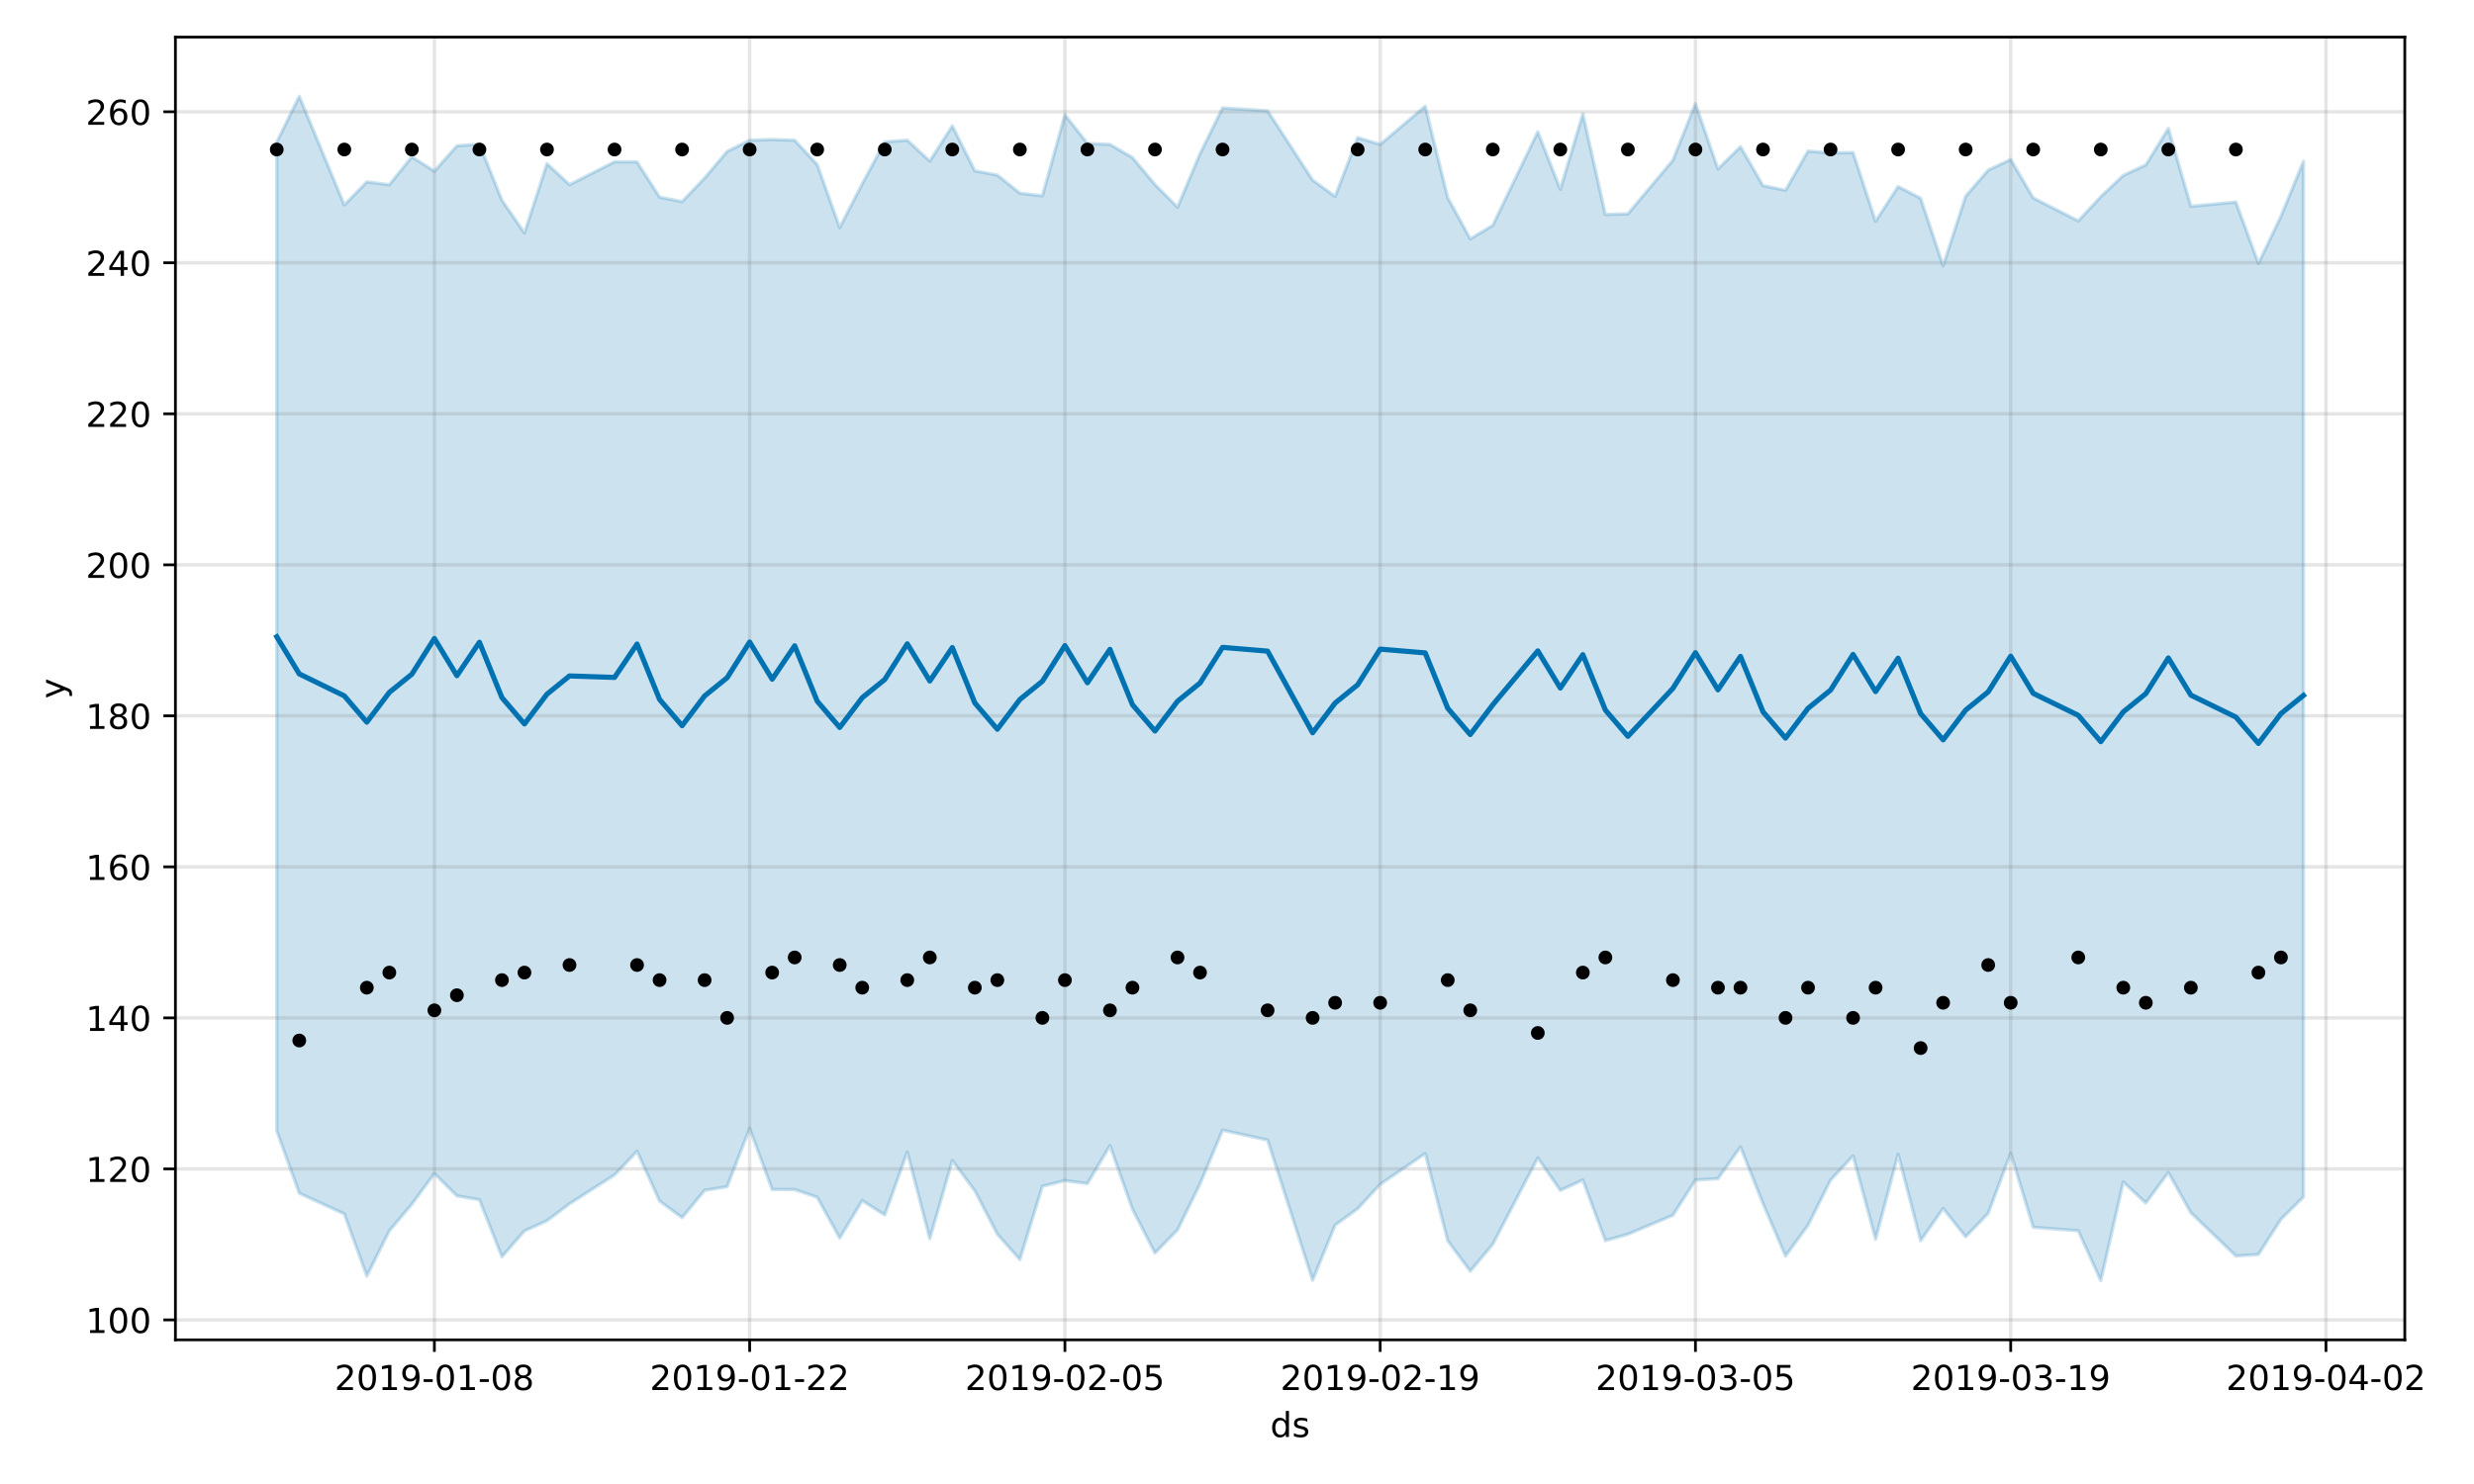 <?xml version="1.0" encoding="utf-8" standalone="no"?>
<!DOCTYPE svg PUBLIC "-//W3C//DTD SVG 1.1//EN"
  "http://www.w3.org/Graphics/SVG/1.1/DTD/svg11.dtd">
<!-- Created with matplotlib (https://matplotlib.org/) -->
<svg height="432pt" version="1.1" viewBox="0 0 720 432" width="720pt" xmlns="http://www.w3.org/2000/svg" xmlns:xlink="http://www.w3.org/1999/xlink">
 <defs>
  <style type="text/css">
*{stroke-linecap:butt;stroke-linejoin:round;}
  </style>
 </defs>
 <g id="figure_1">
  <g id="patch_1">
   <path d="M 0 432 
L 720 432 
L 720 0 
L 0 0 
z
" style="fill:#ffffff;"/>
  </g>
  <g id="axes_1">
   <g id="patch_2">
    <path d="M 51.05 390.04 
L 699.857 390.04 
L 699.857 10.8 
L 51.05 10.8 
z
" style="fill:#ffffff;"/>
   </g>
   <g id="PolyCollection_1">
    <defs>
     <path d="M 80.541 -390.641 
L 80.541 -102.803 
L 87.095 -84.658 
L 100.202 -78.623 
L 106.756 -60.528 
L 113.309 -73.702 
L 119.863 -81.449 
L 126.417 -90.37 
L 132.97 -83.873 
L 139.524 -82.747 
L 146.077 -66.158 
L 152.631 -73.667 
L 159.185 -76.629 
L 165.738 -81.561 
L 178.845 -89.969 
L 185.399 -96.844 
L 191.953 -82.375 
L 198.506 -77.54 
L 205.06 -85.462 
L 211.613 -86.569 
L 218.167 -103.483 
L 224.721 -85.734 
L 231.274 -85.709 
L 237.828 -83.469 
L 244.381 -71.597 
L 250.935 -82.499 
L 257.489 -78.311 
L 264.042 -96.609 
L 270.596 -71.414 
L 277.15 -94.155 
L 283.703 -85.35 
L 290.257 -72.716 
L 296.81 -65.33 
L 303.364 -86.668 
L 309.918 -88.326 
L 316.471 -87.445 
L 323.025 -98.489 
L 329.578 -79.998 
L 336.132 -67.236 
L 342.686 -73.939 
L 349.239 -87.339 
L 355.793 -102.994 
L 368.9 -100.112 
L 382.007 -59.305 
L 388.561 -75.367 
L 395.114 -80.135 
L 401.668 -87.234 
L 414.775 -96.192 
L 421.329 -70.81 
L 427.883 -61.948 
L 434.436 -69.784 
L 447.543 -94.928 
L 454.097 -85.472 
L 460.651 -88.485 
L 467.204 -70.843 
L 473.758 -72.716 
L 486.865 -78.226 
L 493.419 -88.477 
L 499.972 -88.88 
L 506.526 -98.119 
L 513.079 -81.637 
L 519.633 -66.368 
L 526.187 -75.327 
L 532.74 -88.47 
L 539.294 -95.516 
L 545.847 -71.268 
L 552.401 -95.993 
L 558.955 -70.818 
L 565.508 -80.202 
L 572.062 -71.965 
L 578.616 -78.771 
L 585.169 -96.246 
L 591.723 -74.73 
L 604.83 -73.71 
L 611.384 -59.198 
L 617.937 -87.899 
L 624.491 -81.811 
L 631.044 -90.676 
L 637.598 -78.981 
L 650.705 -66.374 
L 657.259 -66.819 
L 663.812 -77.059 
L 670.366 -83.543 
L 670.366 -385.055 
L 670.366 -385.055 
L 663.812 -369.011 
L 657.259 -355.306 
L 650.705 -373.175 
L 637.598 -371.942 
L 631.044 -394.609 
L 624.491 -383.984 
L 617.937 -380.942 
L 611.384 -374.743 
L 604.83 -367.703 
L 591.723 -374.376 
L 585.169 -385.583 
L 578.616 -382.464 
L 572.062 -374.904 
L 565.508 -354.641 
L 558.955 -374.275 
L 552.401 -377.694 
L 545.847 -367.583 
L 539.294 -387.589 
L 532.74 -387.457 
L 526.187 -388.028 
L 519.633 -376.602 
L 513.079 -377.968 
L 506.526 -389.298 
L 499.972 -382.816 
L 493.419 -401.828 
L 486.865 -385.368 
L 473.758 -369.754 
L 467.204 -369.57 
L 460.651 -398.824 
L 454.097 -376.898 
L 447.543 -393.615 
L 434.436 -366.404 
L 427.883 -362.462 
L 421.329 -374.459 
L 414.775 -401.092 
L 401.668 -389.95 
L 395.114 -391.936 
L 388.561 -374.808 
L 382.007 -379.576 
L 368.9 -399.747 
L 355.793 -400.583 
L 349.239 -387.254 
L 342.686 -371.694 
L 336.132 -378.271 
L 329.578 -386.135 
L 323.025 -389.955 
L 316.471 -390.23 
L 309.918 -398.588 
L 303.364 -374.995 
L 296.81 -375.765 
L 290.257 -381.026 
L 283.703 -382.272 
L 277.15 -395.335 
L 270.596 -385.119 
L 264.042 -391.181 
L 257.489 -390.698 
L 250.935 -378.473 
L 244.381 -365.768 
L 237.828 -384.085 
L 231.274 -391.182 
L 224.721 -391.391 
L 218.167 -391.161 
L 211.613 -387.914 
L 205.06 -380.169 
L 198.506 -373.312 
L 191.953 -374.606 
L 185.399 -384.873 
L 178.845 -384.892 
L 165.738 -378.234 
L 159.185 -384.366 
L 152.631 -364.192 
L 146.077 -373.709 
L 139.524 -390.063 
L 132.97 -389.549 
L 126.417 -382.153 
L 119.863 -386.359 
L 113.309 -378.224 
L 106.756 -379.053 
L 100.202 -372.335 
L 87.095 -403.962 
L 80.541 -390.641 
z
" id="m11a173ebfc" style="stroke:#0072b2;stroke-opacity:0.2;"/>
    </defs>
    <g clip-path="url(#p813fc8f70b)">
     <use style="fill:#0072b2;fill-opacity:0.2;stroke:#0072b2;stroke-opacity:0.2;" x="0" xlink:href="#m11a173ebfc" y="432"/>
    </g>
   </g>
   <g id="matplotlib.axis_1">
    <g id="xtick_1">
     <g id="line2d_1">
      <path clip-path="url(#p813fc8f70b)" d="M 126.417 390.04 
L 126.417 10.8 
" style="fill:none;stroke:#808080;stroke-linecap:square;stroke-opacity:0.2;"/>
     </g>
     <g id="line2d_2">
      <defs>
       <path d="M 0 0 
L 0 3.5 
" id="mfe7c4a1e45" style="stroke:#000000;stroke-width:0.8;"/>
      </defs>
      <g>
       <use style="stroke:#000000;stroke-width:0.8;" x="126.417" xlink:href="#mfe7c4a1e45" y="390.04"/>
      </g>
     </g>
     <g id="text_1">
      <!-- 2019-01-08 -->
      <defs>
       <path d="M 19.188 8.297 
L 53.609 8.297 
L 53.609 0 
L 7.328 0 
L 7.328 8.297 
Q 12.938 14.109 22.625 23.891 
Q 32.328 33.688 34.812 36.531 
Q 39.547 41.844 41.422 45.531 
Q 43.312 49.219 43.312 52.781 
Q 43.312 58.594 39.234 62.25 
Q 35.156 65.922 28.609 65.922 
Q 23.969 65.922 18.812 64.312 
Q 13.672 62.703 7.812 59.422 
L 7.812 69.391 
Q 13.766 71.781 18.938 73 
Q 24.125 74.219 28.422 74.219 
Q 39.75 74.219 46.484 68.547 
Q 53.219 62.891 53.219 53.422 
Q 53.219 48.922 51.531 44.891 
Q 49.859 40.875 45.406 35.406 
Q 44.188 33.984 37.641 27.219 
Q 31.109 20.453 19.188 8.297 
z
" id="DejaVuSans-50"/>
       <path d="M 31.781 66.406 
Q 24.172 66.406 20.328 58.906 
Q 16.5 51.422 16.5 36.375 
Q 16.5 21.391 20.328 13.891 
Q 24.172 6.391 31.781 6.391 
Q 39.453 6.391 43.281 13.891 
Q 47.125 21.391 47.125 36.375 
Q 47.125 51.422 43.281 58.906 
Q 39.453 66.406 31.781 66.406 
z
M 31.781 74.219 
Q 44.047 74.219 50.516 64.516 
Q 56.984 54.828 56.984 36.375 
Q 56.984 17.969 50.516 8.266 
Q 44.047 -1.422 31.781 -1.422 
Q 19.531 -1.422 13.062 8.266 
Q 6.594 17.969 6.594 36.375 
Q 6.594 54.828 13.062 64.516 
Q 19.531 74.219 31.781 74.219 
z
" id="DejaVuSans-48"/>
       <path d="M 12.406 8.297 
L 28.516 8.297 
L 28.516 63.922 
L 10.984 60.406 
L 10.984 69.391 
L 28.422 72.906 
L 38.281 72.906 
L 38.281 8.297 
L 54.391 8.297 
L 54.391 0 
L 12.406 0 
z
" id="DejaVuSans-49"/>
       <path d="M 10.984 1.516 
L 10.984 10.5 
Q 14.703 8.734 18.5 7.812 
Q 22.312 6.891 25.984 6.891 
Q 35.75 6.891 40.891 13.453 
Q 46.047 20.016 46.781 33.406 
Q 43.953 29.203 39.594 26.953 
Q 35.25 24.703 29.984 24.703 
Q 19.047 24.703 12.672 31.312 
Q 6.297 37.938 6.297 49.422 
Q 6.297 60.641 12.938 67.422 
Q 19.578 74.219 30.609 74.219 
Q 43.266 74.219 49.922 64.516 
Q 56.594 54.828 56.594 36.375 
Q 56.594 19.141 48.406 8.859 
Q 40.234 -1.422 26.422 -1.422 
Q 22.703 -1.422 18.891 -0.688 
Q 15.094 0.047 10.984 1.516 
z
M 30.609 32.422 
Q 37.25 32.422 41.125 36.953 
Q 45.016 41.5 45.016 49.422 
Q 45.016 57.281 41.125 61.844 
Q 37.25 66.406 30.609 66.406 
Q 23.969 66.406 20.094 61.844 
Q 16.219 57.281 16.219 49.422 
Q 16.219 41.5 20.094 36.953 
Q 23.969 32.422 30.609 32.422 
z
" id="DejaVuSans-57"/>
       <path d="M 4.891 31.391 
L 31.203 31.391 
L 31.203 23.391 
L 4.891 23.391 
z
" id="DejaVuSans-45"/>
       <path d="M 31.781 34.625 
Q 24.75 34.625 20.719 30.859 
Q 16.703 27.094 16.703 20.516 
Q 16.703 13.922 20.719 10.156 
Q 24.75 6.391 31.781 6.391 
Q 38.812 6.391 42.859 10.172 
Q 46.922 13.969 46.922 20.516 
Q 46.922 27.094 42.891 30.859 
Q 38.875 34.625 31.781 34.625 
z
M 21.922 38.812 
Q 15.578 40.375 12.031 44.719 
Q 8.5 49.078 8.5 55.328 
Q 8.5 64.062 14.719 69.141 
Q 20.953 74.219 31.781 74.219 
Q 42.672 74.219 48.875 69.141 
Q 55.078 64.062 55.078 55.328 
Q 55.078 49.078 51.531 44.719 
Q 48 40.375 41.703 38.812 
Q 48.828 37.156 52.797 32.312 
Q 56.781 27.484 56.781 20.516 
Q 56.781 9.906 50.312 4.234 
Q 43.844 -1.422 31.781 -1.422 
Q 19.734 -1.422 13.25 4.234 
Q 6.781 9.906 6.781 20.516 
Q 6.781 27.484 10.781 32.312 
Q 14.797 37.156 21.922 38.812 
z
M 18.312 54.391 
Q 18.312 48.734 21.844 45.562 
Q 25.391 42.391 31.781 42.391 
Q 38.141 42.391 41.719 45.562 
Q 45.312 48.734 45.312 54.391 
Q 45.312 60.062 41.719 63.234 
Q 38.141 66.406 31.781 66.406 
Q 25.391 66.406 21.844 63.234 
Q 18.312 60.062 18.312 54.391 
z
" id="DejaVuSans-56"/>
      </defs>
      <g transform="translate(97.359 404.638)scale(0.1 -0.1)">
       <use xlink:href="#DejaVuSans-50"/>
       <use x="63.623" xlink:href="#DejaVuSans-48"/>
       <use x="127.246" xlink:href="#DejaVuSans-49"/>
       <use x="190.869" xlink:href="#DejaVuSans-57"/>
       <use x="254.492" xlink:href="#DejaVuSans-45"/>
       <use x="290.576" xlink:href="#DejaVuSans-48"/>
       <use x="354.199" xlink:href="#DejaVuSans-49"/>
       <use x="417.822" xlink:href="#DejaVuSans-45"/>
       <use x="453.906" xlink:href="#DejaVuSans-48"/>
       <use x="517.529" xlink:href="#DejaVuSans-56"/>
      </g>
     </g>
    </g>
    <g id="xtick_2">
     <g id="line2d_3">
      <path clip-path="url(#p813fc8f70b)" d="M 218.167 390.04 
L 218.167 10.8 
" style="fill:none;stroke:#808080;stroke-linecap:square;stroke-opacity:0.2;"/>
     </g>
     <g id="line2d_4">
      <g>
       <use style="stroke:#000000;stroke-width:0.8;" x="218.167" xlink:href="#mfe7c4a1e45" y="390.04"/>
      </g>
     </g>
     <g id="text_2">
      <!-- 2019-01-22 -->
      <g transform="translate(189.109 404.638)scale(0.1 -0.1)">
       <use xlink:href="#DejaVuSans-50"/>
       <use x="63.623" xlink:href="#DejaVuSans-48"/>
       <use x="127.246" xlink:href="#DejaVuSans-49"/>
       <use x="190.869" xlink:href="#DejaVuSans-57"/>
       <use x="254.492" xlink:href="#DejaVuSans-45"/>
       <use x="290.576" xlink:href="#DejaVuSans-48"/>
       <use x="354.199" xlink:href="#DejaVuSans-49"/>
       <use x="417.822" xlink:href="#DejaVuSans-45"/>
       <use x="453.906" xlink:href="#DejaVuSans-50"/>
       <use x="517.529" xlink:href="#DejaVuSans-50"/>
      </g>
     </g>
    </g>
    <g id="xtick_3">
     <g id="line2d_5">
      <path clip-path="url(#p813fc8f70b)" d="M 309.918 390.04 
L 309.918 10.8 
" style="fill:none;stroke:#808080;stroke-linecap:square;stroke-opacity:0.2;"/>
     </g>
     <g id="line2d_6">
      <g>
       <use style="stroke:#000000;stroke-width:0.8;" x="309.918" xlink:href="#mfe7c4a1e45" y="390.04"/>
      </g>
     </g>
     <g id="text_3">
      <!-- 2019-02-05 -->
      <defs>
       <path d="M 10.797 72.906 
L 49.516 72.906 
L 49.516 64.594 
L 19.828 64.594 
L 19.828 46.734 
Q 21.969 47.469 24.109 47.828 
Q 26.266 48.188 28.422 48.188 
Q 40.625 48.188 47.75 41.5 
Q 54.891 34.812 54.891 23.391 
Q 54.891 11.625 47.562 5.094 
Q 40.234 -1.422 26.906 -1.422 
Q 22.312 -1.422 17.547 -0.641 
Q 12.797 0.141 7.719 1.703 
L 7.719 11.625 
Q 12.109 9.234 16.797 8.062 
Q 21.484 6.891 26.703 6.891 
Q 35.156 6.891 40.078 11.328 
Q 45.016 15.766 45.016 23.391 
Q 45.016 31 40.078 35.438 
Q 35.156 39.891 26.703 39.891 
Q 22.75 39.891 18.812 39.016 
Q 14.891 38.141 10.797 36.281 
z
" id="DejaVuSans-53"/>
      </defs>
      <g transform="translate(280.86 404.638)scale(0.1 -0.1)">
       <use xlink:href="#DejaVuSans-50"/>
       <use x="63.623" xlink:href="#DejaVuSans-48"/>
       <use x="127.246" xlink:href="#DejaVuSans-49"/>
       <use x="190.869" xlink:href="#DejaVuSans-57"/>
       <use x="254.492" xlink:href="#DejaVuSans-45"/>
       <use x="290.576" xlink:href="#DejaVuSans-48"/>
       <use x="354.199" xlink:href="#DejaVuSans-50"/>
       <use x="417.822" xlink:href="#DejaVuSans-45"/>
       <use x="453.906" xlink:href="#DejaVuSans-48"/>
       <use x="517.529" xlink:href="#DejaVuSans-53"/>
      </g>
     </g>
    </g>
    <g id="xtick_4">
     <g id="line2d_7">
      <path clip-path="url(#p813fc8f70b)" d="M 401.668 390.04 
L 401.668 10.8 
" style="fill:none;stroke:#808080;stroke-linecap:square;stroke-opacity:0.2;"/>
     </g>
     <g id="line2d_8">
      <g>
       <use style="stroke:#000000;stroke-width:0.8;" x="401.668" xlink:href="#mfe7c4a1e45" y="390.04"/>
      </g>
     </g>
     <g id="text_4">
      <!-- 2019-02-19 -->
      <g transform="translate(372.61 404.638)scale(0.1 -0.1)">
       <use xlink:href="#DejaVuSans-50"/>
       <use x="63.623" xlink:href="#DejaVuSans-48"/>
       <use x="127.246" xlink:href="#DejaVuSans-49"/>
       <use x="190.869" xlink:href="#DejaVuSans-57"/>
       <use x="254.492" xlink:href="#DejaVuSans-45"/>
       <use x="290.576" xlink:href="#DejaVuSans-48"/>
       <use x="354.199" xlink:href="#DejaVuSans-50"/>
       <use x="417.822" xlink:href="#DejaVuSans-45"/>
       <use x="453.906" xlink:href="#DejaVuSans-49"/>
       <use x="517.529" xlink:href="#DejaVuSans-57"/>
      </g>
     </g>
    </g>
    <g id="xtick_5">
     <g id="line2d_9">
      <path clip-path="url(#p813fc8f70b)" d="M 493.419 390.04 
L 493.419 10.8 
" style="fill:none;stroke:#808080;stroke-linecap:square;stroke-opacity:0.2;"/>
     </g>
     <g id="line2d_10">
      <g>
       <use style="stroke:#000000;stroke-width:0.8;" x="493.419" xlink:href="#mfe7c4a1e45" y="390.04"/>
      </g>
     </g>
     <g id="text_5">
      <!-- 2019-03-05 -->
      <defs>
       <path d="M 40.578 39.312 
Q 47.656 37.797 51.625 33 
Q 55.609 28.219 55.609 21.188 
Q 55.609 10.406 48.188 4.484 
Q 40.766 -1.422 27.094 -1.422 
Q 22.516 -1.422 17.656 -0.516 
Q 12.797 0.391 7.625 2.203 
L 7.625 11.719 
Q 11.719 9.328 16.594 8.109 
Q 21.484 6.891 26.812 6.891 
Q 36.078 6.891 40.938 10.547 
Q 45.797 14.203 45.797 21.188 
Q 45.797 27.641 41.281 31.266 
Q 36.766 34.906 28.719 34.906 
L 20.219 34.906 
L 20.219 43.016 
L 29.109 43.016 
Q 36.375 43.016 40.234 45.922 
Q 44.094 48.828 44.094 54.297 
Q 44.094 59.906 40.109 62.906 
Q 36.141 65.922 28.719 65.922 
Q 24.656 65.922 20.016 65.031 
Q 15.375 64.156 9.812 62.312 
L 9.812 71.094 
Q 15.438 72.656 20.344 73.438 
Q 25.25 74.219 29.594 74.219 
Q 40.828 74.219 47.359 69.109 
Q 53.906 64.016 53.906 55.328 
Q 53.906 49.266 50.438 45.094 
Q 46.969 40.922 40.578 39.312 
z
" id="DejaVuSans-51"/>
      </defs>
      <g transform="translate(464.361 404.638)scale(0.1 -0.1)">
       <use xlink:href="#DejaVuSans-50"/>
       <use x="63.623" xlink:href="#DejaVuSans-48"/>
       <use x="127.246" xlink:href="#DejaVuSans-49"/>
       <use x="190.869" xlink:href="#DejaVuSans-57"/>
       <use x="254.492" xlink:href="#DejaVuSans-45"/>
       <use x="290.576" xlink:href="#DejaVuSans-48"/>
       <use x="354.199" xlink:href="#DejaVuSans-51"/>
       <use x="417.822" xlink:href="#DejaVuSans-45"/>
       <use x="453.906" xlink:href="#DejaVuSans-48"/>
       <use x="517.529" xlink:href="#DejaVuSans-53"/>
      </g>
     </g>
    </g>
    <g id="xtick_6">
     <g id="line2d_11">
      <path clip-path="url(#p813fc8f70b)" d="M 585.169 390.04 
L 585.169 10.8 
" style="fill:none;stroke:#808080;stroke-linecap:square;stroke-opacity:0.2;"/>
     </g>
     <g id="line2d_12">
      <g>
       <use style="stroke:#000000;stroke-width:0.8;" x="585.169" xlink:href="#mfe7c4a1e45" y="390.04"/>
      </g>
     </g>
     <g id="text_6">
      <!-- 2019-03-19 -->
      <g transform="translate(556.111 404.638)scale(0.1 -0.1)">
       <use xlink:href="#DejaVuSans-50"/>
       <use x="63.623" xlink:href="#DejaVuSans-48"/>
       <use x="127.246" xlink:href="#DejaVuSans-49"/>
       <use x="190.869" xlink:href="#DejaVuSans-57"/>
       <use x="254.492" xlink:href="#DejaVuSans-45"/>
       <use x="290.576" xlink:href="#DejaVuSans-48"/>
       <use x="354.199" xlink:href="#DejaVuSans-51"/>
       <use x="417.822" xlink:href="#DejaVuSans-45"/>
       <use x="453.906" xlink:href="#DejaVuSans-49"/>
       <use x="517.529" xlink:href="#DejaVuSans-57"/>
      </g>
     </g>
    </g>
    <g id="xtick_7">
     <g id="line2d_13">
      <path clip-path="url(#p813fc8f70b)" d="M 676.92 390.04 
L 676.92 10.8 
" style="fill:none;stroke:#808080;stroke-linecap:square;stroke-opacity:0.2;"/>
     </g>
     <g id="line2d_14">
      <g>
       <use style="stroke:#000000;stroke-width:0.8;" x="676.92" xlink:href="#mfe7c4a1e45" y="390.04"/>
      </g>
     </g>
     <g id="text_7">
      <!-- 2019-04-02 -->
      <defs>
       <path d="M 37.797 64.312 
L 12.891 25.391 
L 37.797 25.391 
z
M 35.203 72.906 
L 47.609 72.906 
L 47.609 25.391 
L 58.016 25.391 
L 58.016 17.188 
L 47.609 17.188 
L 47.609 0 
L 37.797 0 
L 37.797 17.188 
L 4.891 17.188 
L 4.891 26.703 
z
" id="DejaVuSans-52"/>
      </defs>
      <g transform="translate(647.862 404.638)scale(0.1 -0.1)">
       <use xlink:href="#DejaVuSans-50"/>
       <use x="63.623" xlink:href="#DejaVuSans-48"/>
       <use x="127.246" xlink:href="#DejaVuSans-49"/>
       <use x="190.869" xlink:href="#DejaVuSans-57"/>
       <use x="254.492" xlink:href="#DejaVuSans-45"/>
       <use x="290.576" xlink:href="#DejaVuSans-48"/>
       <use x="354.199" xlink:href="#DejaVuSans-52"/>
       <use x="417.822" xlink:href="#DejaVuSans-45"/>
       <use x="453.906" xlink:href="#DejaVuSans-48"/>
       <use x="517.529" xlink:href="#DejaVuSans-50"/>
      </g>
     </g>
    </g>
    <g id="text_8">
     <!-- ds -->
     <defs>
      <path d="M 45.406 46.391 
L 45.406 75.984 
L 54.391 75.984 
L 54.391 0 
L 45.406 0 
L 45.406 8.203 
Q 42.578 3.328 38.25 0.953 
Q 33.938 -1.422 27.875 -1.422 
Q 17.969 -1.422 11.734 6.484 
Q 5.516 14.406 5.516 27.297 
Q 5.516 40.188 11.734 48.094 
Q 17.969 56 27.875 56 
Q 33.938 56 38.25 53.625 
Q 42.578 51.266 45.406 46.391 
z
M 14.797 27.297 
Q 14.797 17.391 18.875 11.75 
Q 22.953 6.109 30.078 6.109 
Q 37.203 6.109 41.297 11.75 
Q 45.406 17.391 45.406 27.297 
Q 45.406 37.203 41.297 42.844 
Q 37.203 48.484 30.078 48.484 
Q 22.953 48.484 18.875 42.844 
Q 14.797 37.203 14.797 27.297 
z
" id="DejaVuSans-100"/>
      <path d="M 44.281 53.078 
L 44.281 44.578 
Q 40.484 46.531 36.375 47.5 
Q 32.281 48.484 27.875 48.484 
Q 21.188 48.484 17.844 46.438 
Q 14.5 44.391 14.5 40.281 
Q 14.5 37.156 16.891 35.375 
Q 19.281 33.594 26.516 31.984 
L 29.594 31.297 
Q 39.156 29.25 43.188 25.516 
Q 47.219 21.781 47.219 15.094 
Q 47.219 7.469 41.188 3.016 
Q 35.156 -1.422 24.609 -1.422 
Q 20.219 -1.422 15.453 -0.562 
Q 10.688 0.297 5.422 2 
L 5.422 11.281 
Q 10.406 8.688 15.234 7.391 
Q 20.062 6.109 24.812 6.109 
Q 31.156 6.109 34.562 8.281 
Q 37.984 10.453 37.984 14.406 
Q 37.984 18.062 35.516 20.016 
Q 33.062 21.969 24.703 23.781 
L 21.578 24.516 
Q 13.234 26.266 9.516 29.906 
Q 5.812 33.547 5.812 39.891 
Q 5.812 47.609 11.281 51.797 
Q 16.75 56 26.812 56 
Q 31.781 56 36.172 55.266 
Q 40.578 54.547 44.281 53.078 
z
" id="DejaVuSans-115"/>
     </defs>
     <g transform="translate(369.675 418.317)scale(0.1 -0.1)">
      <use xlink:href="#DejaVuSans-100"/>
      <use x="63.477" xlink:href="#DejaVuSans-115"/>
     </g>
    </g>
   </g>
   <g id="matplotlib.axis_2">
    <g id="ytick_1">
     <g id="line2d_15">
      <path clip-path="url(#p813fc8f70b)" d="M 51.05 384.233 
L 699.857 384.233 
" style="fill:none;stroke:#808080;stroke-linecap:square;stroke-opacity:0.2;"/>
     </g>
     <g id="line2d_16">
      <defs>
       <path d="M 0 0 
L -3.5 0 
" id="mdf8edcc30f" style="stroke:#000000;stroke-width:0.8;"/>
      </defs>
      <g>
       <use style="stroke:#000000;stroke-width:0.8;" x="51.05" xlink:href="#mdf8edcc30f" y="384.233"/>
      </g>
     </g>
     <g id="text_9">
      <!-- 100 -->
      <g transform="translate(24.962 388.032)scale(0.1 -0.1)">
       <use xlink:href="#DejaVuSans-49"/>
       <use x="63.623" xlink:href="#DejaVuSans-48"/>
       <use x="127.246" xlink:href="#DejaVuSans-48"/>
      </g>
     </g>
    </g>
    <g id="ytick_2">
     <g id="line2d_17">
      <path clip-path="url(#p813fc8f70b)" d="M 51.05 340.27 
L 699.857 340.27 
" style="fill:none;stroke:#808080;stroke-linecap:square;stroke-opacity:0.2;"/>
     </g>
     <g id="line2d_18">
      <g>
       <use style="stroke:#000000;stroke-width:0.8;" x="51.05" xlink:href="#mdf8edcc30f" y="340.27"/>
      </g>
     </g>
     <g id="text_10">
      <!-- 120 -->
      <g transform="translate(24.962 344.07)scale(0.1 -0.1)">
       <use xlink:href="#DejaVuSans-49"/>
       <use x="63.623" xlink:href="#DejaVuSans-50"/>
       <use x="127.246" xlink:href="#DejaVuSans-48"/>
      </g>
     </g>
    </g>
    <g id="ytick_3">
     <g id="line2d_19">
      <path clip-path="url(#p813fc8f70b)" d="M 51.05 296.308 
L 699.857 296.308 
" style="fill:none;stroke:#808080;stroke-linecap:square;stroke-opacity:0.2;"/>
     </g>
     <g id="line2d_20">
      <g>
       <use style="stroke:#000000;stroke-width:0.8;" x="51.05" xlink:href="#mdf8edcc30f" y="296.308"/>
      </g>
     </g>
     <g id="text_11">
      <!-- 140 -->
      <g transform="translate(24.962 300.107)scale(0.1 -0.1)">
       <use xlink:href="#DejaVuSans-49"/>
       <use x="63.623" xlink:href="#DejaVuSans-52"/>
       <use x="127.246" xlink:href="#DejaVuSans-48"/>
      </g>
     </g>
    </g>
    <g id="ytick_4">
     <g id="line2d_21">
      <path clip-path="url(#p813fc8f70b)" d="M 51.05 252.346 
L 699.857 252.346 
" style="fill:none;stroke:#808080;stroke-linecap:square;stroke-opacity:0.2;"/>
     </g>
     <g id="line2d_22">
      <g>
       <use style="stroke:#000000;stroke-width:0.8;" x="51.05" xlink:href="#mdf8edcc30f" y="252.346"/>
      </g>
     </g>
     <g id="text_12">
      <!-- 160 -->
      <defs>
       <path d="M 33.016 40.375 
Q 26.375 40.375 22.484 35.828 
Q 18.609 31.297 18.609 23.391 
Q 18.609 15.531 22.484 10.953 
Q 26.375 6.391 33.016 6.391 
Q 39.656 6.391 43.531 10.953 
Q 47.406 15.531 47.406 23.391 
Q 47.406 31.297 43.531 35.828 
Q 39.656 40.375 33.016 40.375 
z
M 52.594 71.297 
L 52.594 62.312 
Q 48.875 64.062 45.094 64.984 
Q 41.312 65.922 37.594 65.922 
Q 27.828 65.922 22.672 59.328 
Q 17.531 52.734 16.797 39.406 
Q 19.672 43.656 24.016 45.922 
Q 28.375 48.188 33.594 48.188 
Q 44.578 48.188 50.953 41.516 
Q 57.328 34.859 57.328 23.391 
Q 57.328 12.156 50.688 5.359 
Q 44.047 -1.422 33.016 -1.422 
Q 20.359 -1.422 13.672 8.266 
Q 6.984 17.969 6.984 36.375 
Q 6.984 53.656 15.188 63.938 
Q 23.391 74.219 37.203 74.219 
Q 40.922 74.219 44.703 73.484 
Q 48.484 72.75 52.594 71.297 
z
" id="DejaVuSans-54"/>
      </defs>
      <g transform="translate(24.962 256.145)scale(0.1 -0.1)">
       <use xlink:href="#DejaVuSans-49"/>
       <use x="63.623" xlink:href="#DejaVuSans-54"/>
       <use x="127.246" xlink:href="#DejaVuSans-48"/>
      </g>
     </g>
    </g>
    <g id="ytick_5">
     <g id="line2d_23">
      <path clip-path="url(#p813fc8f70b)" d="M 51.05 208.384 
L 699.857 208.384 
" style="fill:none;stroke:#808080;stroke-linecap:square;stroke-opacity:0.2;"/>
     </g>
     <g id="line2d_24">
      <g>
       <use style="stroke:#000000;stroke-width:0.8;" x="51.05" xlink:href="#mdf8edcc30f" y="208.384"/>
      </g>
     </g>
     <g id="text_13">
      <!-- 180 -->
      <g transform="translate(24.962 212.183)scale(0.1 -0.1)">
       <use xlink:href="#DejaVuSans-49"/>
       <use x="63.623" xlink:href="#DejaVuSans-56"/>
       <use x="127.246" xlink:href="#DejaVuSans-48"/>
      </g>
     </g>
    </g>
    <g id="ytick_6">
     <g id="line2d_25">
      <path clip-path="url(#p813fc8f70b)" d="M 51.05 164.422 
L 699.857 164.422 
" style="fill:none;stroke:#808080;stroke-linecap:square;stroke-opacity:0.2;"/>
     </g>
     <g id="line2d_26">
      <g>
       <use style="stroke:#000000;stroke-width:0.8;" x="51.05" xlink:href="#mdf8edcc30f" y="164.422"/>
      </g>
     </g>
     <g id="text_14">
      <!-- 200 -->
      <g transform="translate(24.962 168.221)scale(0.1 -0.1)">
       <use xlink:href="#DejaVuSans-50"/>
       <use x="63.623" xlink:href="#DejaVuSans-48"/>
       <use x="127.246" xlink:href="#DejaVuSans-48"/>
      </g>
     </g>
    </g>
    <g id="ytick_7">
     <g id="line2d_27">
      <path clip-path="url(#p813fc8f70b)" d="M 51.05 120.459 
L 699.857 120.459 
" style="fill:none;stroke:#808080;stroke-linecap:square;stroke-opacity:0.2;"/>
     </g>
     <g id="line2d_28">
      <g>
       <use style="stroke:#000000;stroke-width:0.8;" x="51.05" xlink:href="#mdf8edcc30f" y="120.459"/>
      </g>
     </g>
     <g id="text_15">
      <!-- 220 -->
      <g transform="translate(24.962 124.259)scale(0.1 -0.1)">
       <use xlink:href="#DejaVuSans-50"/>
       <use x="63.623" xlink:href="#DejaVuSans-50"/>
       <use x="127.246" xlink:href="#DejaVuSans-48"/>
      </g>
     </g>
    </g>
    <g id="ytick_8">
     <g id="line2d_29">
      <path clip-path="url(#p813fc8f70b)" d="M 51.05 76.497 
L 699.857 76.497 
" style="fill:none;stroke:#808080;stroke-linecap:square;stroke-opacity:0.2;"/>
     </g>
     <g id="line2d_30">
      <g>
       <use style="stroke:#000000;stroke-width:0.8;" x="51.05" xlink:href="#mdf8edcc30f" y="76.497"/>
      </g>
     </g>
     <g id="text_16">
      <!-- 240 -->
      <g transform="translate(24.962 80.297)scale(0.1 -0.1)">
       <use xlink:href="#DejaVuSans-50"/>
       <use x="63.623" xlink:href="#DejaVuSans-52"/>
       <use x="127.246" xlink:href="#DejaVuSans-48"/>
      </g>
     </g>
    </g>
    <g id="ytick_9">
     <g id="line2d_31">
      <path clip-path="url(#p813fc8f70b)" d="M 51.05 32.535 
L 699.857 32.535 
" style="fill:none;stroke:#808080;stroke-linecap:square;stroke-opacity:0.2;"/>
     </g>
     <g id="line2d_32">
      <g>
       <use style="stroke:#000000;stroke-width:0.8;" x="51.05" xlink:href="#mdf8edcc30f" y="32.535"/>
      </g>
     </g>
     <g id="text_17">
      <!-- 260 -->
      <g transform="translate(24.962 36.334)scale(0.1 -0.1)">
       <use xlink:href="#DejaVuSans-50"/>
       <use x="63.623" xlink:href="#DejaVuSans-54"/>
       <use x="127.246" xlink:href="#DejaVuSans-48"/>
      </g>
     </g>
    </g>
    <g id="text_18">
     <!-- y -->
     <defs>
      <path d="M 32.172 -5.078 
Q 28.375 -14.844 24.75 -17.812 
Q 21.141 -20.797 15.094 -20.797 
L 7.906 -20.797 
L 7.906 -13.281 
L 13.188 -13.281 
Q 16.891 -13.281 18.938 -11.516 
Q 21 -9.766 23.484 -3.219 
L 25.094 0.875 
L 2.984 54.688 
L 12.5 54.688 
L 29.594 11.922 
L 46.688 54.688 
L 56.203 54.688 
z
" id="DejaVuSans-121"/>
     </defs>
     <g transform="translate(18.883 203.379)rotate(-90)scale(0.1 -0.1)">
      <use xlink:href="#DejaVuSans-121"/>
     </g>
    </g>
   </g>
   <g id="line2d_33">
    <defs>
     <path d="M 0 1.5 
C 0.398 1.5 0.779 1.342 1.061 1.061 
C 1.342 0.779 1.5 0.398 1.5 0 
C 1.5 -0.398 1.342 -0.779 1.061 -1.061 
C 0.779 -1.342 0.398 -1.5 0 -1.5 
C -0.398 -1.5 -0.779 -1.342 -1.061 -1.061 
C -1.342 -0.779 -1.5 -0.398 -1.5 0 
C -1.5 0.398 -1.342 0.779 -1.061 1.061 
C -0.779 1.342 -0.398 1.5 0 1.5 
z
" id="m17feae3053" style="stroke:#000000;"/>
    </defs>
    <g clip-path="url(#p813fc8f70b)">
     <use style="stroke:#000000;" x="80.541" xlink:href="#m17feae3053" y="43.526"/>
     <use style="stroke:#000000;" x="87.095" xlink:href="#m17feae3053" y="302.903"/>
     <use style="stroke:#000000;" x="100.202" xlink:href="#m17feae3053" y="43.526"/>
     <use style="stroke:#000000;" x="106.756" xlink:href="#m17feae3053" y="287.516"/>
     <use style="stroke:#000000;" x="113.309" xlink:href="#m17feae3053" y="283.12"/>
     <use style="stroke:#000000;" x="119.863" xlink:href="#m17feae3053" y="43.526"/>
     <use style="stroke:#000000;" x="126.417" xlink:href="#m17feae3053" y="294.11"/>
     <use style="stroke:#000000;" x="132.97" xlink:href="#m17feae3053" y="289.714"/>
     <use style="stroke:#000000;" x="139.524" xlink:href="#m17feae3053" y="43.526"/>
     <use style="stroke:#000000;" x="146.077" xlink:href="#m17feae3053" y="285.318"/>
     <use style="stroke:#000000;" x="152.631" xlink:href="#m17feae3053" y="283.12"/>
     <use style="stroke:#000000;" x="159.185" xlink:href="#m17feae3053" y="43.526"/>
     <use style="stroke:#000000;" x="165.738" xlink:href="#m17feae3053" y="280.921"/>
     <use style="stroke:#000000;" x="178.845" xlink:href="#m17feae3053" y="43.526"/>
     <use style="stroke:#000000;" x="185.399" xlink:href="#m17feae3053" y="280.921"/>
     <use style="stroke:#000000;" x="191.953" xlink:href="#m17feae3053" y="285.318"/>
     <use style="stroke:#000000;" x="198.506" xlink:href="#m17feae3053" y="43.526"/>
     <use style="stroke:#000000;" x="205.06" xlink:href="#m17feae3053" y="285.318"/>
     <use style="stroke:#000000;" x="211.613" xlink:href="#m17feae3053" y="296.308"/>
     <use style="stroke:#000000;" x="218.167" xlink:href="#m17feae3053" y="43.526"/>
     <use style="stroke:#000000;" x="224.721" xlink:href="#m17feae3053" y="283.12"/>
     <use style="stroke:#000000;" x="231.274" xlink:href="#m17feae3053" y="278.723"/>
     <use style="stroke:#000000;" x="237.828" xlink:href="#m17feae3053" y="43.526"/>
     <use style="stroke:#000000;" x="244.381" xlink:href="#m17feae3053" y="280.921"/>
     <use style="stroke:#000000;" x="250.935" xlink:href="#m17feae3053" y="287.516"/>
     <use style="stroke:#000000;" x="257.489" xlink:href="#m17feae3053" y="43.526"/>
     <use style="stroke:#000000;" x="264.042" xlink:href="#m17feae3053" y="285.318"/>
     <use style="stroke:#000000;" x="270.596" xlink:href="#m17feae3053" y="278.723"/>
     <use style="stroke:#000000;" x="277.15" xlink:href="#m17feae3053" y="43.526"/>
     <use style="stroke:#000000;" x="283.703" xlink:href="#m17feae3053" y="287.516"/>
     <use style="stroke:#000000;" x="290.257" xlink:href="#m17feae3053" y="285.318"/>
     <use style="stroke:#000000;" x="296.81" xlink:href="#m17feae3053" y="43.526"/>
     <use style="stroke:#000000;" x="303.364" xlink:href="#m17feae3053" y="296.308"/>
     <use style="stroke:#000000;" x="309.918" xlink:href="#m17feae3053" y="285.318"/>
     <use style="stroke:#000000;" x="316.471" xlink:href="#m17feae3053" y="43.526"/>
     <use style="stroke:#000000;" x="323.025" xlink:href="#m17feae3053" y="294.11"/>
     <use style="stroke:#000000;" x="329.578" xlink:href="#m17feae3053" y="287.516"/>
     <use style="stroke:#000000;" x="336.132" xlink:href="#m17feae3053" y="43.526"/>
     <use style="stroke:#000000;" x="342.686" xlink:href="#m17feae3053" y="278.723"/>
     <use style="stroke:#000000;" x="349.239" xlink:href="#m17feae3053" y="283.12"/>
     <use style="stroke:#000000;" x="355.793" xlink:href="#m17feae3053" y="43.526"/>
     <use style="stroke:#000000;" x="368.9" xlink:href="#m17feae3053" y="294.11"/>
     <use style="stroke:#000000;" x="382.007" xlink:href="#m17feae3053" y="296.308"/>
     <use style="stroke:#000000;" x="388.561" xlink:href="#m17feae3053" y="291.912"/>
     <use style="stroke:#000000;" x="395.114" xlink:href="#m17feae3053" y="43.526"/>
     <use style="stroke:#000000;" x="401.668" xlink:href="#m17feae3053" y="291.912"/>
     <use style="stroke:#000000;" x="414.775" xlink:href="#m17feae3053" y="43.526"/>
     <use style="stroke:#000000;" x="421.329" xlink:href="#m17feae3053" y="285.318"/>
     <use style="stroke:#000000;" x="427.883" xlink:href="#m17feae3053" y="294.11"/>
     <use style="stroke:#000000;" x="434.436" xlink:href="#m17feae3053" y="43.526"/>
     <use style="stroke:#000000;" x="447.543" xlink:href="#m17feae3053" y="300.704"/>
     <use style="stroke:#000000;" x="454.097" xlink:href="#m17feae3053" y="43.526"/>
     <use style="stroke:#000000;" x="460.651" xlink:href="#m17feae3053" y="283.12"/>
     <use style="stroke:#000000;" x="467.204" xlink:href="#m17feae3053" y="278.723"/>
     <use style="stroke:#000000;" x="473.758" xlink:href="#m17feae3053" y="43.526"/>
     <use style="stroke:#000000;" x="486.865" xlink:href="#m17feae3053" y="285.318"/>
     <use style="stroke:#000000;" x="493.419" xlink:href="#m17feae3053" y="43.526"/>
     <use style="stroke:#000000;" x="499.972" xlink:href="#m17feae3053" y="287.516"/>
     <use style="stroke:#000000;" x="506.526" xlink:href="#m17feae3053" y="287.516"/>
     <use style="stroke:#000000;" x="513.079" xlink:href="#m17feae3053" y="43.526"/>
     <use style="stroke:#000000;" x="519.633" xlink:href="#m17feae3053" y="296.308"/>
     <use style="stroke:#000000;" x="526.187" xlink:href="#m17feae3053" y="287.516"/>
     <use style="stroke:#000000;" x="532.74" xlink:href="#m17feae3053" y="43.526"/>
     <use style="stroke:#000000;" x="539.294" xlink:href="#m17feae3053" y="296.308"/>
     <use style="stroke:#000000;" x="545.847" xlink:href="#m17feae3053" y="287.516"/>
     <use style="stroke:#000000;" x="552.401" xlink:href="#m17feae3053" y="43.526"/>
     <use style="stroke:#000000;" x="558.955" xlink:href="#m17feae3053" y="305.101"/>
     <use style="stroke:#000000;" x="565.508" xlink:href="#m17feae3053" y="291.912"/>
     <use style="stroke:#000000;" x="572.062" xlink:href="#m17feae3053" y="43.526"/>
     <use style="stroke:#000000;" x="578.616" xlink:href="#m17feae3053" y="280.921"/>
     <use style="stroke:#000000;" x="585.169" xlink:href="#m17feae3053" y="291.912"/>
     <use style="stroke:#000000;" x="591.723" xlink:href="#m17feae3053" y="43.526"/>
     <use style="stroke:#000000;" x="604.83" xlink:href="#m17feae3053" y="278.723"/>
     <use style="stroke:#000000;" x="611.384" xlink:href="#m17feae3053" y="43.526"/>
     <use style="stroke:#000000;" x="617.937" xlink:href="#m17feae3053" y="287.516"/>
     <use style="stroke:#000000;" x="624.491" xlink:href="#m17feae3053" y="291.912"/>
     <use style="stroke:#000000;" x="631.044" xlink:href="#m17feae3053" y="43.526"/>
     <use style="stroke:#000000;" x="637.598" xlink:href="#m17feae3053" y="287.516"/>
     <use style="stroke:#000000;" x="650.705" xlink:href="#m17feae3053" y="43.526"/>
     <use style="stroke:#000000;" x="657.259" xlink:href="#m17feae3053" y="283.12"/>
     <use style="stroke:#000000;" x="663.812" xlink:href="#m17feae3053" y="278.723"/>
    </g>
   </g>
   <g id="line2d_34">
    <path clip-path="url(#p813fc8f70b)" d="M 80.541 185.357 
L 87.095 196.174 
L 100.202 202.57 
L 106.756 210.223 
L 113.309 201.556 
L 119.863 196.254 
L 126.417 185.872 
L 132.97 196.689 
L 139.524 186.967 
L 146.077 203.085 
L 152.631 210.738 
L 159.185 202.071 
L 165.738 196.769 
L 178.845 197.204 
L 185.399 187.483 
L 191.953 203.601 
L 198.506 211.253 
L 205.06 202.586 
L 211.613 197.284 
L 218.167 186.903 
L 224.721 197.719 
L 231.274 187.998 
L 237.828 204.116 
L 244.381 211.768 
L 250.935 203.102 
L 257.489 197.799 
L 264.042 187.418 
L 270.596 198.235 
L 277.15 188.513 
L 283.703 204.631 
L 290.257 212.284 
L 296.81 203.617 
L 303.364 198.315 
L 309.918 187.933 
L 316.471 198.75 
L 323.025 189.028 
L 329.578 205.147 
L 336.132 212.799 
L 342.686 204.132 
L 349.239 198.83 
L 355.793 188.449 
L 368.9 189.544 
L 382.007 213.314 
L 388.561 204.647 
L 395.114 199.345 
L 401.668 188.964 
L 414.775 190.059 
L 421.329 206.177 
L 427.883 213.829 
L 434.436 205.163 
L 447.543 189.479 
L 454.097 200.296 
L 460.651 190.574 
L 467.204 206.692 
L 473.758 214.345 
L 486.865 200.376 
L 493.419 189.995 
L 499.972 200.811 
L 506.526 191.089 
L 513.079 207.208 
L 519.633 214.86 
L 526.187 206.193 
L 532.74 200.891 
L 539.294 190.51 
L 545.847 201.326 
L 552.401 191.605 
L 558.955 207.723 
L 565.508 215.375 
L 572.062 206.708 
L 578.616 201.406 
L 585.169 191.025 
L 591.723 201.842 
L 604.83 208.238 
L 611.384 215.891 
L 617.937 207.224 
L 624.491 201.921 
L 631.044 191.54 
L 637.598 202.357 
L 650.705 208.753 
L 657.259 216.406 
L 663.812 207.739 
L 670.366 202.437 
" style="fill:none;stroke:#0072b2;stroke-linecap:square;stroke-width:1.5;"/>
   </g>
   <g id="patch_3">
    <path d="M 51.05 390.04 
L 51.05 10.8 
" style="fill:none;stroke:#000000;stroke-linecap:square;stroke-linejoin:miter;stroke-width:0.8;"/>
   </g>
   <g id="patch_4">
    <path d="M 699.857 390.04 
L 699.857 10.8 
" style="fill:none;stroke:#000000;stroke-linecap:square;stroke-linejoin:miter;stroke-width:0.8;"/>
   </g>
   <g id="patch_5">
    <path d="M 51.05 390.04 
L 699.857 390.04 
" style="fill:none;stroke:#000000;stroke-linecap:square;stroke-linejoin:miter;stroke-width:0.8;"/>
   </g>
   <g id="patch_6">
    <path d="M 51.05 10.8 
L 699.857 10.8 
" style="fill:none;stroke:#000000;stroke-linecap:square;stroke-linejoin:miter;stroke-width:0.8;"/>
   </g>
  </g>
 </g>
 <defs>
  <clipPath id="p813fc8f70b">
   <rect height="379.24" width="648.807" x="51.05" y="10.8"/>
  </clipPath>
 </defs>
</svg>
